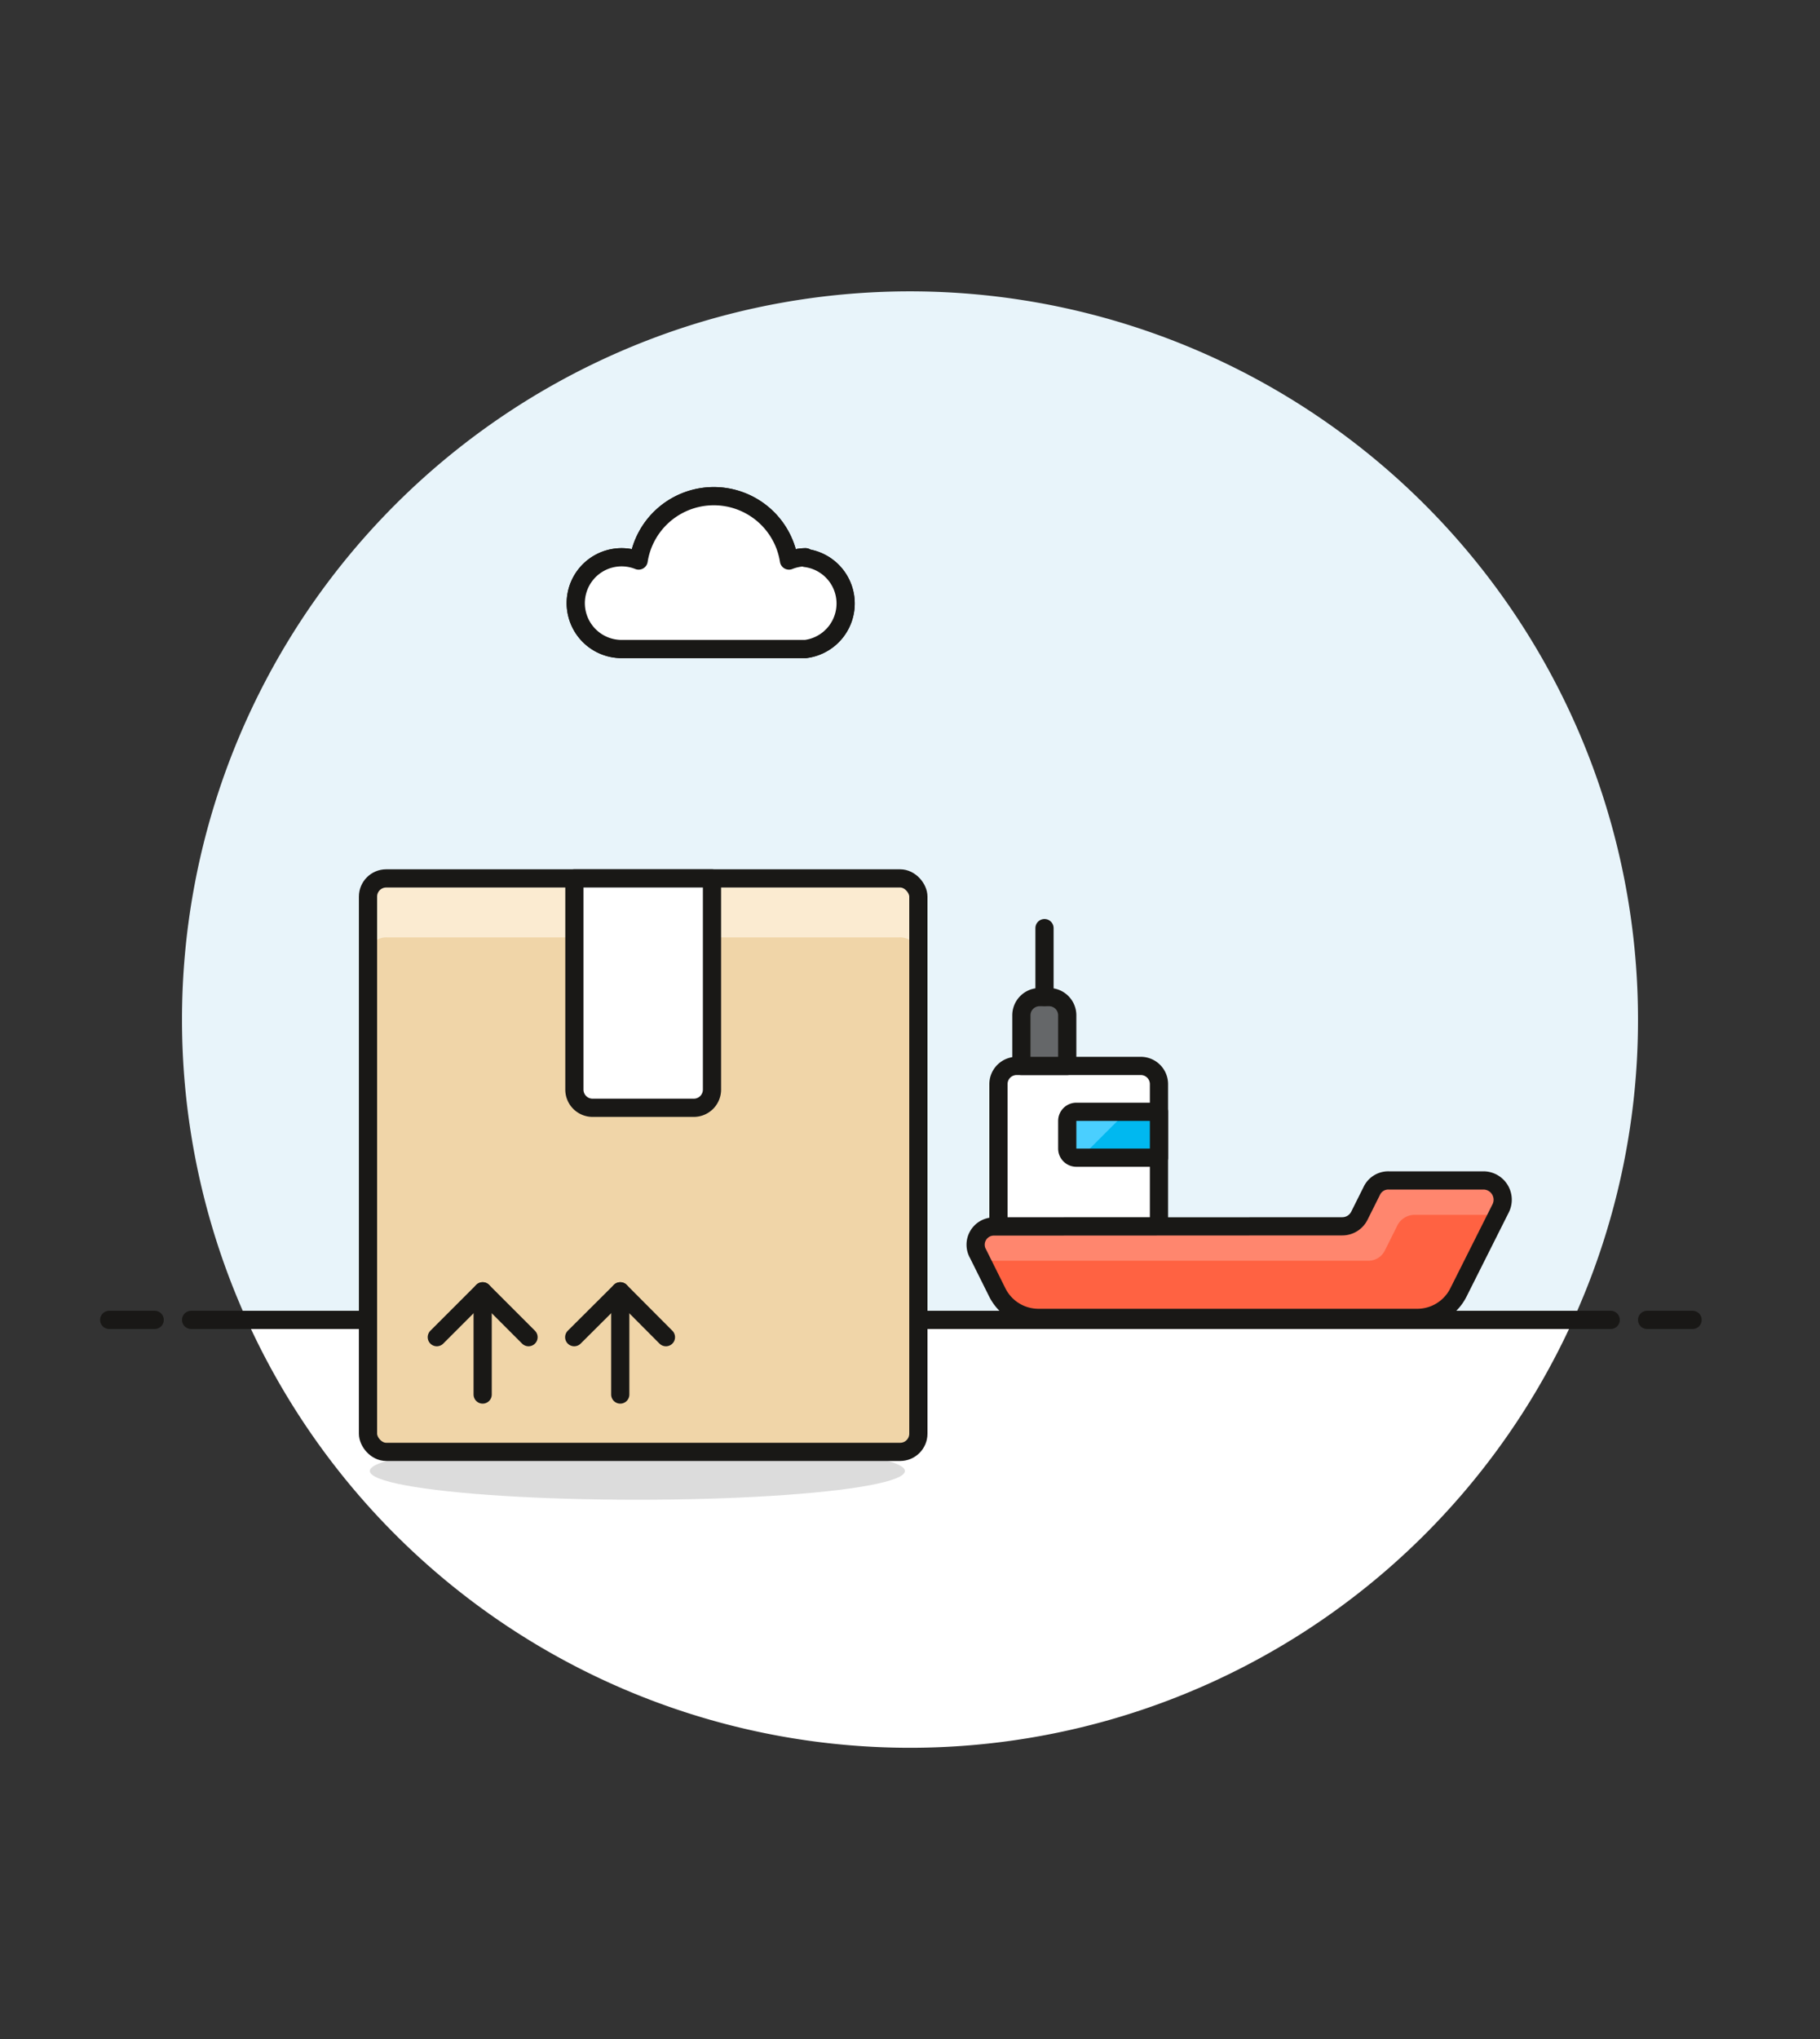 <svg id="Multicolor" xmlns="http://www.w3.org/2000/svg" viewBox="0 0 100 112"><rect x="0" y="0" width="100" height="112" fill="#333333" stroke="none"/><defs><style>.cls-1{fill:#e8f4fa;}.cls-14,.cls-2,.cls-4{fill:#fff;}.cls-10,.cls-3{fill:none;}.cls-10,.cls-14,.cls-3,.cls-4,.cls-7{stroke:#191816;stroke-linejoin:round;}.cls-3,.cls-4,.cls-7{stroke-linecap:round;}.cls-5{fill:#ff6242;}.cls-6{fill:#ff866e;}.cls-7{fill:#656769;}.cls-8{fill:#00b8f0;}.cls-9{fill:#4acfff;}.cls-11{fill:#191816;opacity:0.15;}.cls-12{fill:#f0d5a8;}.cls-13{fill:#fff5e3;opacity:0.7;}</style></defs><title>08- package-logistic-ship-boat</title><g id="Background"><g id="New_Symbol_28-5" data-name="New Symbol 28"><path class="cls-1" d="M90,56A40,40,0,1,0,13.56,72.5H86.44A39.85,39.85,0,0,0,90,56Z"/><path class="cls-2" d="M13.56,72.5a40,40,0,0,0,72.88,0Z"/><line class="cls-3" x1="10.5" y1="72.5" x2="88.5" y2="72.5"/><line class="cls-3" x1="6" y1="72.5" x2="8.5" y2="72.5"/><line class="cls-3" x1="90.5" y1="72.5" x2="93" y2="72.5"/></g></g><g id="Scene"><path class="cls-4" d="M54.87,58.54h8.82a0,0,0,0,1,0,0v7.82a1,1,0,0,1-1,1H55.87a1,1,0,0,1-1-1V58.54A0,0,0,0,1,54.87,58.54Z" transform="translate(118.55 125.91) rotate(180)"/><path class="cls-5" d="M73.75,67.36a1.05,1.05,0,0,0,.94-.58l.68-1.36a1,1,0,0,1,.93-.58h5.22a1.06,1.06,0,0,1,.94,1.52L80.13,71a2.53,2.53,0,0,1-2.25,1.39H57.05A2.53,2.53,0,0,1,54.8,71l-1.06-2.13a1,1,0,0,1,0-1,1,1,0,0,1,.89-.5Z"/><path class="cls-6" d="M75.16,69.25a1,1,0,0,0,.94-.58l.68-1.36a1.06,1.06,0,0,1,.94-.58h4.55l.19-.37a1.06,1.06,0,0,0-.94-1.52H76.3a1,1,0,0,0-.93.58l-.68,1.36a1.05,1.05,0,0,1-.94.58H54.67a1.06,1.06,0,0,0-.94,1.52l.19.37Z"/><path class="cls-3" d="M73.75,67.36a1.05,1.05,0,0,0,.94-.58l.68-1.36a1,1,0,0,1,.93-.58h5.22a1.06,1.06,0,0,1,.94,1.52L80.13,71a2.53,2.53,0,0,1-2.25,1.39H57.05A2.53,2.53,0,0,1,54.8,71l-1.06-2.13a1,1,0,0,1,0-1,1,1,0,0,1,.89-.5Z"/><path class="cls-7" d="M56.13,54.76h2.52a0,0,0,0,1,0,0v2.78a1,1,0,0,1-1,1h-.52a1,1,0,0,1-1-1V54.76A0,0,0,0,1,56.13,54.76Z" transform="translate(114.77 113.31) rotate(180)"/><path class="cls-8" d="M58.65,61.06h4.54a.5.5,0,0,1,.5.5v1.52a.5.5,0,0,1-.5.5H58.65a0,0,0,0,1,0,0V61.06A0,0,0,0,1,58.65,61.06Z" transform="translate(122.33 124.65) rotate(180)"/><path class="cls-9" d="M59.17,61.06a.52.52,0,0,0-.52.53v1.47a.52.52,0,0,0,.52.52h.22l2.52-2.52Z"/><path class="cls-10" d="M58.65,61.06h4.54a.5.5,0,0,1,.5.5v1.52a.5.5,0,0,1-.5.5H58.65a0,0,0,0,1,0,0V61.06A0,0,0,0,1,58.65,61.06Z" transform="translate(122.33 124.65) rotate(180)"/><line class="cls-3" x1="57.39" y1="54.76" x2="57.39" y2="50.98"/><ellipse class="cls-11" cx="35.02" cy="80.8" rx="14.7" ry="1.58"/><rect class="cls-12" x="20.22" y="48.25" width="30.24" height="31.5" rx="1" ry="1"/><path class="cls-13" d="M49.41,48.25H21.27a1,1,0,0,0-1.05,1v3.29a1,1,0,0,1,1.05-1.05H49.41a1,1,0,0,1,1.05,1.05V49.3A1,1,0,0,0,49.41,48.25Z"/><rect class="cls-3" x="20.22" y="48.25" width="30.24" height="31.5" rx="1" ry="1"/><path class="cls-4" d="M31.56,48.25h7.56a0,0,0,0,1,0,0v11.6a1,1,0,0,1-1,1H32.56a1,1,0,0,1-1-1V48.25A0,0,0,0,1,31.56,48.25Z"/><line class="cls-3" x1="26.52" y1="70.93" x2="26.52" y2="76.6"/><polyline class="cls-3" points="24 73.45 26.52 70.93 29.04 73.45"/><line class="cls-3" x1="34.08" y1="70.93" x2="34.08" y2="76.6"/><polyline class="cls-3" points="31.55 73.45 34.08 70.93 36.59 73.45"/><path class="cls-14" d="M44.26,30.61a2.54,2.54,0,0,0-.91.18,4.18,4.18,0,0,0-8.26,0,2.52,2.52,0,1,0-.91,4.86H44.26a2.52,2.52,0,0,0,0-5Z"/><path class="cls-14" d="M44.26,30.61a2.54,2.54,0,0,0-.91.18,4.18,4.18,0,0,0-8.26,0,2.52,2.52,0,1,0-.91,4.86H44.26a2.52,2.52,0,0,0,0-5Z"/></g></svg>